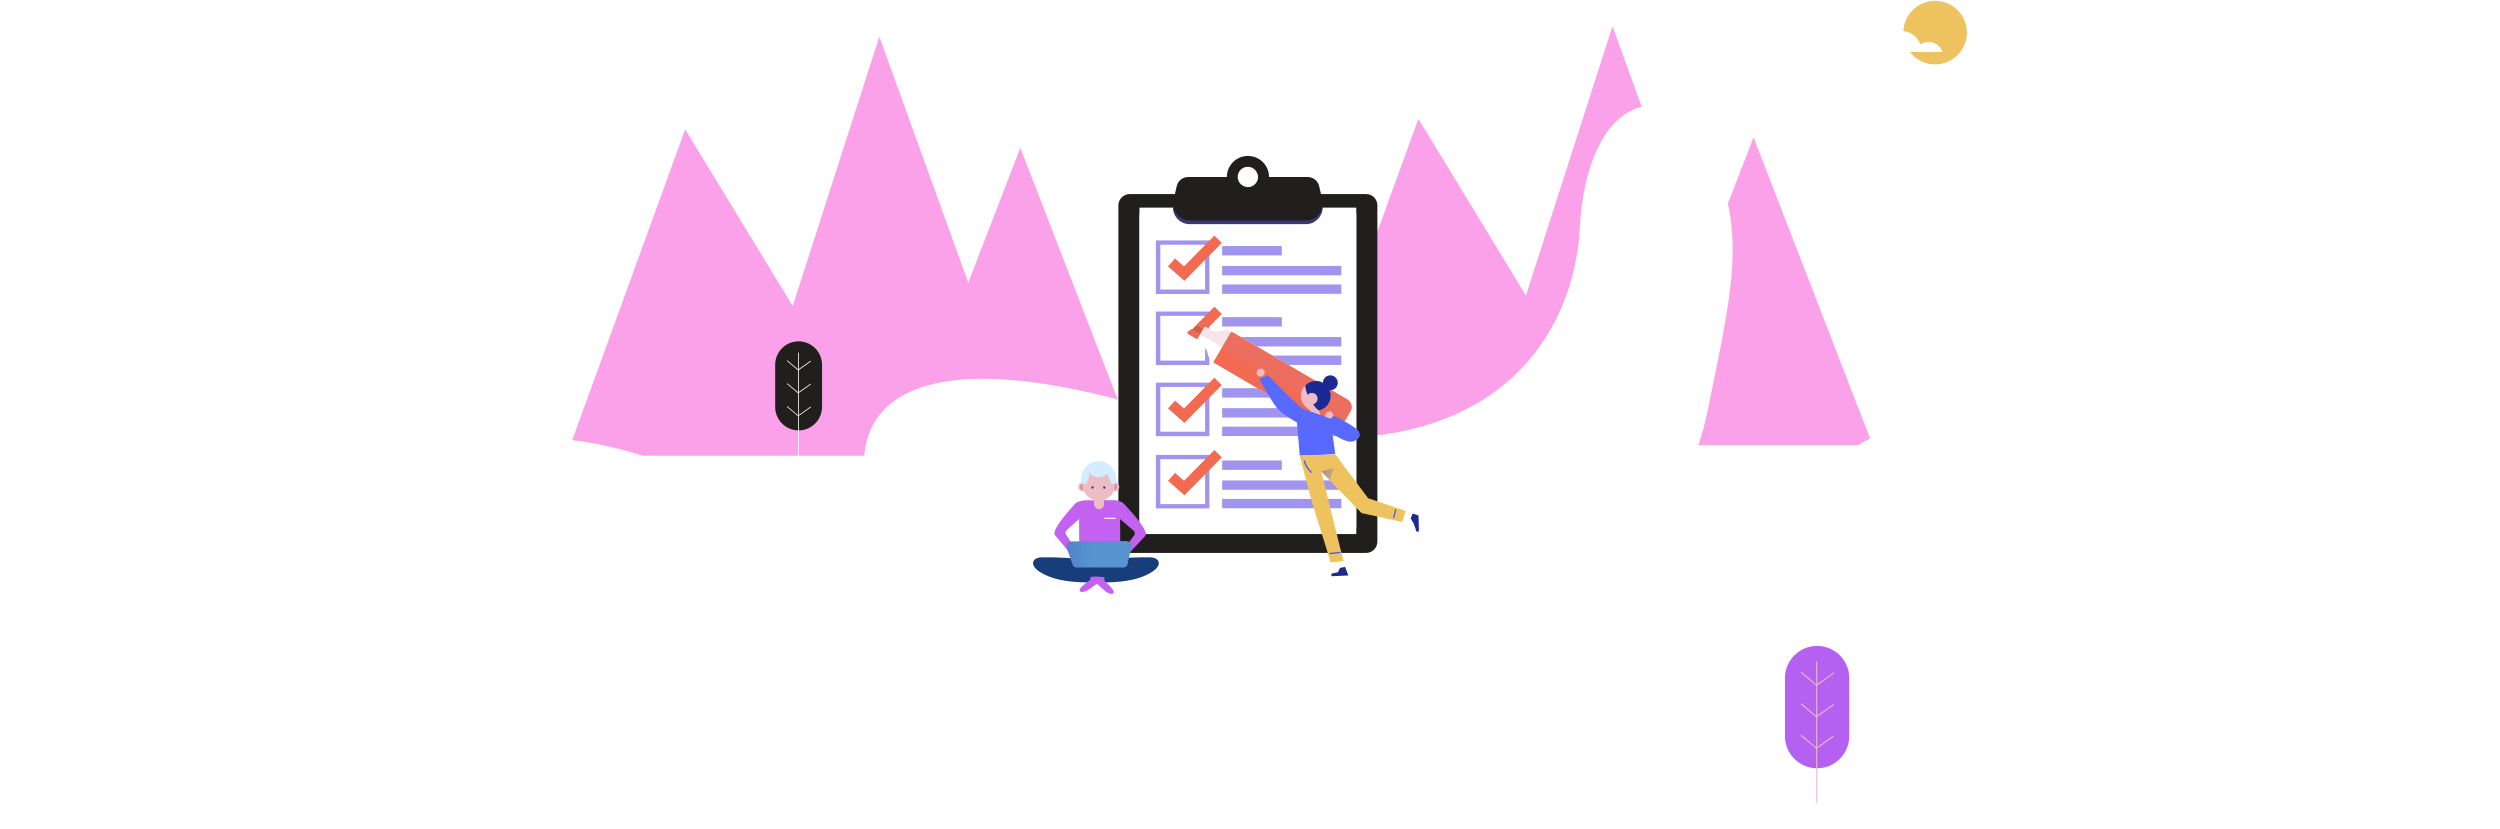 <svg width="1920" height="637" viewBox="0 0 1920 637" fill="none" xmlns="http://www.w3.org/2000/svg">
<path opacity="0.6" d="M783.62 113.56L743.62 217.06L675.32 28.16L608.82 235.06L526.22 99.36L435.12 349.96H875.12L783.62 113.56Z" fill="#F862DB"/>
<path opacity="0.6" d="M1346.72 105.461L1306.72 208.961L1238.42 20.061L1171.92 226.961L1089.32 91.26L998.218 341.861H1438.22L1346.72 105.461Z" fill="#F862DB"/>
<g filter="url(#filter0_d)">
<path d="M882.876 313.612C1133.54 387.739 1207.45 265.486 1213.07 177.922C1218.22 70.552 1283.04 56.501 1312.9 116.718C1342.76 176.935 1329.78 224.583 1311.86 313.611C1293.93 402.64 1235.36 448.714 1191.05 478.998C1146.75 509.281 981.868 557.184 882.876 537.14C783.884 517.096 725.39 472.235 685.818 419.146C646.246 366.056 632.211 239.484 882.876 313.612Z" fill="white"/>
</g>
<g filter="url(#filter1_d)">
<path fill-rule="evenodd" clip-rule="evenodd" d="M215.065 616.951C256.558 588.773 319.596 565.031 412.858 550.181C673.961 508.606 615.647 417.437 559.857 381.775C504.066 346.112 433.486 324.837 333.803 341.099C234.12 357.361 163.837 389.384 66.108 504.476C27.358 550.11 10.13 580.16 5.913 616.951H215.065Z" fill="white"/>
</g>
<g filter="url(#filter2_d)">
<path fill-rule="evenodd" clip-rule="evenodd" d="M1721.73 616.951H1951.16C1944.17 572.866 1925.86 525.74 1889.89 474.939C1831.52 392.511 1708.98 316.759 1625.59 306.125C1534.66 294.53 1455.17 323.035 1424.28 343.81C1423.03 344.652 1421.56 345.628 1419.91 346.729C1393.8 364.123 1321.01 412.609 1308.98 452.26C1289.47 516.581 1338.25 538.98 1403.25 510.325C1408.2 508.145 1413.12 505.921 1418.05 503.7C1501.16 466.186 1582.75 429.363 1721.73 616.951Z" fill="white"/>
</g>
<path d="M1486.18 49.45C1499.65 49.45 1510.58 38.526 1510.58 25.05C1510.58 11.575 1499.65 0.65 1486.18 0.65C1472.7 0.65 1461.78 11.575 1461.78 25.05C1461.78 38.526 1472.7 49.45 1486.18 49.45Z" fill="#EFC260"/>
<path d="M1395.53 496.049C1381.93 496.049 1370.83 507.149 1370.83 520.749V565.349C1370.83 578.949 1381.93 590.049 1395.53 590.049C1409.13 590.049 1420.23 578.949 1420.23 565.349V520.749C1420.23 507.149 1409.13 496.049 1395.53 496.049Z" fill="#B461F2"/>
<path d="M1395.63 508.049H1394.83V616.849H1395.63V508.049Z" fill="#EEBCC5"/>
<path d="M1382.93 540.848L1395.03 550.948L1408.53 541.348L1408.13 540.648L1395.03 549.948L1383.63 540.248L1382.93 540.848Z" fill="#EEBCC5"/>
<path d="M1382.93 565.049L1395.03 575.149L1408.53 565.549L1408.13 564.849L1395.03 574.149L1383.63 564.449L1382.93 565.049Z" fill="#EEBCC5"/>
<path d="M1382.93 516.649L1395.03 526.749L1408.53 517.149L1408.13 516.449L1395.03 525.749L1383.63 516.049L1382.93 516.649Z" fill="#EEBCC5"/>
<path d="M613.325 262.145C603.425 262.145 595.325 270.245 595.325 280.145V312.545C595.325 322.445 603.425 330.545 613.325 330.545C623.225 330.545 631.325 322.445 631.325 312.545V280.145C631.325 270.245 623.225 262.145 613.325 262.145Z" fill="#211F1D"/>
<path d="M613.525 270.844H612.925V350.044H613.525V270.844Z" fill="white"/>
<path d="M604.226 294.744L613.026 302.144L622.826 295.144L622.526 294.644L613.026 301.344L604.626 294.344L604.226 294.744Z" fill="white"/>
<path d="M604.226 312.345L613.026 319.745L622.826 312.745L622.526 312.245L613.026 319.045L604.626 311.945L604.226 312.345Z" fill="white"/>
<path d="M604.226 277.144L613.026 284.544L622.826 277.544L622.526 277.044L613.026 283.744L604.626 276.744L604.226 277.144Z" fill="white"/>
<g filter="url(#filter3_d)">
<path d="M1491.88 39.85C1490.28 35.45 1486.08 32.25 1481.08 32.25C1478.78 32.25 1476.68 32.95 1474.88 34.05C1472.58 28.05 1466.78 23.75 1459.98 23.75C1453.68 23.75 1448.28 27.45 1445.68 32.75C1444.68 32.45 1443.68 32.35 1442.68 32.35C1437.68 32.35 1433.48 35.55 1431.88 39.95H1491.88V39.85Z" fill="white"/>
</g>
<path d="M1049.12 149.061H867.619C862.819 149.061 858.919 152.961 858.919 157.761V415.961C858.919 420.761 862.819 424.661 867.619 424.661H1049.12C1053.92 424.661 1057.82 420.761 1057.82 415.961V157.661C1057.82 152.861 1053.92 149.061 1049.12 149.061Z" fill="#211F1D"/>
<path d="M1041.62 164.459H875.119V410.159H1041.62V164.459Z" fill="white"/>
<path d="M1041.62 159.459H875.119V405.159H1041.62V159.459Z" fill="white"/>
<path d="M900.819 159.459C900.919 166.359 906.519 172.159 913.719 172.159H1002.92C1010.12 172.159 1015.72 166.259 1015.82 159.459H900.819Z" fill="#3E3577"/>
<path d="M1013.12 142.96C1012.12 138.86 1008.52 135.96 1004.32 135.96H974.619C974.619 127.06 967.419 119.76 958.419 119.76C949.519 119.76 942.219 126.96 942.219 135.96H912.519C908.319 135.96 904.619 138.86 903.719 142.96L901.319 153.46C899.419 161.56 905.619 169.36 913.919 169.36H1002.92C1011.22 169.36 1017.42 161.66 1015.52 153.46L1013.12 142.96ZM959.919 143.56C954.419 144.56 949.719 139.86 950.719 134.36C951.319 131.26 953.719 128.86 956.819 128.26C962.319 127.26 967.019 131.96 966.019 137.46C965.419 140.46 962.919 142.96 959.919 143.56Z" fill="#211F1D"/>
<path d="M928.819 225.758H887.719V184.658H928.819V225.758ZM891.119 222.358H925.519V187.958H891.119V222.358Z" fill="#A194EF"/>
<path d="M984.419 188.959H938.619V196.159H984.419V188.959Z" fill="#A194EF"/>
<path d="M1030.12 204.26H938.619V211.46H1030.12V204.26Z" fill="#A194EF"/>
<path d="M1030.12 218.459H938.619V225.659H1030.12V218.459Z" fill="#A194EF"/>
<path d="M932.619 180.959L909.319 204.559L902.419 198.459L897.019 204.559L909.619 215.659L938.319 186.559L932.619 180.959Z" fill="#F16A51"/>
<path d="M928.819 280.36H887.719V239.26H928.819V280.36ZM891.119 276.96H925.519V242.56H891.119V276.96Z" fill="#A194EF"/>
<path d="M984.419 243.561H938.619V250.761H984.419V243.561Z" fill="#A194EF"/>
<path d="M1030.12 258.861H938.619V266.061H1030.12V258.861Z" fill="#A194EF"/>
<path d="M1030.12 273.061H938.619V280.261H1030.12V273.061Z" fill="#A194EF"/>
<path d="M932.619 235.561L916.519 251.861L921.719 257.861L938.319 241.161L932.619 235.561Z" fill="#F16A51"/>
<path d="M928.819 334.961H887.719V293.861H928.819V334.961ZM891.119 331.561H925.519V297.161H891.119V331.561Z" fill="#A194EF"/>
<path d="M984.419 298.16H938.619V305.36H984.419V298.16Z" fill="#A194EF"/>
<path d="M1030.12 313.461H938.619V320.661H1030.12V313.461Z" fill="#A194EF"/>
<path d="M1030.12 327.66H938.619V334.86H1030.12V327.66Z" fill="#A194EF"/>
<path d="M932.619 290.061L909.319 313.761L902.419 307.661L897.019 313.661L909.619 324.761L938.319 295.761L932.619 290.061Z" fill="#F16A51"/>
<path d="M928.819 390.459H887.719V349.359H928.819V390.459ZM891.119 387.159H925.519V352.659H891.119V387.159Z" fill="#A194EF"/>
<path d="M984.419 353.66H938.619V360.86H984.419V353.66Z" fill="#A194EF"/>
<path d="M1030.12 368.961H938.619V376.161H1030.12V368.961Z" fill="#A194EF"/>
<path d="M1030.12 383.16H938.619V390.36H1030.12V383.16Z" fill="#A194EF"/>
<path d="M932.619 345.66L909.319 369.26L902.419 363.16L897.019 369.26L909.619 380.36L938.319 351.26L932.619 345.66Z" fill="#F16A51"/>
<path d="M920.519 261.061L912.619 256.461C912.319 256.261 912.119 255.961 912.119 255.561C912.119 255.161 912.319 254.861 912.619 254.661L919.119 250.461C919.419 250.261 919.919 250.261 920.219 250.461L925.219 253.361C925.719 253.661 925.919 254.361 925.619 254.861L922.119 260.861C921.619 261.161 921.019 261.261 920.519 261.061Z" fill="#D05F4A"/>
<path d="M915.219 252.76L912.419 254.56C912.119 254.76 911.919 255.16 911.919 255.46C911.919 255.86 912.119 256.16 912.419 256.36L920.319 260.96C920.819 261.26 921.519 261.06 921.819 260.56L923.519 257.56L915.219 252.76Z" fill="#F16A51"/>
<path d="M1015.62 327.36L932.619 278.76C929.919 277.16 928.019 274.56 927.519 271.46C927.119 268.86 925.619 266.66 923.419 265.36L919.319 262.96C918.819 262.66 918.619 261.96 918.919 261.46L924.719 251.56C925.019 251.06 925.719 250.86 926.219 251.16L930.319 253.56C932.519 254.86 935.219 254.96 937.619 254.16C940.519 253.16 943.819 253.46 946.519 255.06L1029.52 303.66C1035.72 307.26 1037.72 315.16 1034.12 321.36L1033.32 322.66C1029.72 328.86 1021.82 330.96 1015.62 327.36Z" fill="white"/>
<path d="M945.119 255.461L932.219 277.461C931.919 277.961 932.119 278.561 932.519 278.761L1020.92 330.461C1024.12 332.361 1028.22 331.261 1030.12 328.061L1037.22 315.961C1039.12 312.761 1038.02 308.661 1034.82 306.761L946.419 255.061C946.019 254.761 945.419 254.961 945.119 255.461Z" fill="#F16A51"/>
<path opacity="0.2" d="M1034.82 306.76L946.419 255.06C943.719 253.46 940.519 253.16 937.519 254.16C935.119 254.96 932.419 254.86 930.219 253.56L926.119 251.16C925.619 250.86 924.919 251.06 924.619 251.56L921.619 256.66C944.519 270.36 1002.42 304.76 1033.02 322.96L1033.62 322.06L1034.02 321.36L1037.12 315.96C1039.12 312.76 1038.12 308.66 1034.82 306.76Z" fill="#D87D98"/>
<path d="M1079.32 392.258L1084.92 394.458L1083.42 398.058L1076.62 396.158L1079.32 392.258Z" fill="white"/>
<path d="M1031.62 430.659L1033.02 435.359L1029.12 436.159L1025.82 430.359L1031.62 430.659Z" fill="white"/>
<path d="M1010.52 315.559C1016.87 315.559 1022.02 310.41 1022.02 304.059C1022.02 297.707 1016.87 292.559 1010.52 292.559C1004.17 292.559 999.02 297.707 999.02 304.059C999.02 310.41 1004.17 315.559 1010.52 315.559Z" fill="#EEBCC5"/>
<path d="M1003.92 309.059L1007.62 320.159C1007.62 320.159 1014.92 322.559 1014.92 322.159C1014.92 321.759 1011.52 309.559 1011.52 309.559L1003.92 309.059Z" fill="#EEBCC5"/>
<path d="M971.22 286.159C971.22 287.859 969.82 289.259 968.12 289.259C966.42 289.259 965.02 287.859 965.02 286.159C965.02 284.459 966.42 283.059 968.12 283.059C969.82 283.059 971.22 284.459 971.22 286.159Z" fill="#EEBCC5"/>
<path d="M1020.92 322.159C1022.63 322.159 1024.02 320.771 1024.02 319.059C1024.02 317.347 1022.63 315.959 1020.92 315.959C1019.21 315.959 1017.82 317.347 1017.82 319.059C1017.82 320.771 1019.21 322.159 1020.92 322.159Z" fill="#EEBCC5"/>
<path d="M967.02 290.958C967.02 290.958 976.72 308.658 980.92 313.558C985.12 318.458 996.02 324.458 996.02 324.458L998.22 349.958L1025.52 348.858L1023.32 333.158C1023.32 333.158 1033.12 339.858 1038.02 339.158C1042.92 338.458 1048.22 333.858 1040.22 328.258C1032.12 322.658 1024.42 319.458 1024.42 319.458L1021.62 321.558C1021.62 321.558 1005.82 315.258 1002.32 314.858C998.82 314.458 973.92 288.258 973.92 288.258L967.02 290.958Z" fill="#5869FF"/>
<path d="M998.22 349.959C998.22 349.959 1005.42 378.959 1009.72 392.559C1014.12 406.159 1021.92 431.959 1021.92 431.959L1031.72 430.759L1014.72 362.159L1045.72 394.059L1076.82 400.859L1079.42 392.359L1050.72 382.659L1025.62 349.059L998.22 349.959Z" fill="#EFC260"/>
<path d="M1014.62 361.959L1024.12 359.559L1021.52 368.959L1014.62 361.959Z" fill="url(#paint0_linear)"/>
<path d="M1027.42 293.958C1027.42 297.058 1024.92 299.658 1021.72 299.658C1018.62 299.658 1016.02 297.158 1016.02 293.958C1016.02 290.758 1018.52 288.258 1021.72 288.258C1024.82 288.258 1027.42 290.858 1027.42 293.958Z" fill="#1D2992"/>
<path d="M1022.02 304.059C1022.02 297.759 1016.92 292.559 1010.52 292.559C1007.32 292.559 1004.42 293.859 1002.42 295.959C1002.62 301.859 1006.72 308.359 1009.92 312.459C1010.72 313.459 1011.62 314.459 1012.62 315.259C1017.92 314.359 1022.02 309.659 1022.02 304.059Z" fill="#1D2992"/>
<path d="M1011.92 306.158C1011.92 308.558 1009.92 310.558 1007.52 310.558C1005.12 310.558 1003.12 308.558 1003.12 306.158C1003.12 303.758 1005.12 301.758 1007.52 301.758C1009.92 301.758 1011.92 303.758 1011.92 306.158Z" fill="#EEBCC5"/>
<path d="M1033.02 435.359L1029.12 436.159L1027.52 439.459L1022.52 440.559V442.559L1035.52 441.959L1033.02 435.359Z" fill="#1D2992"/>
<path d="M1083.42 398.059L1084.92 394.459L1089.42 395.859L1089.72 408.159L1087.82 408.259C1087.82 408.259 1085.82 401.959 1085.62 401.759C1085.32 401.659 1083.42 398.059 1083.42 398.059Z" fill="#1D2992"/>
<path d="M1001.72 353.658C1001.72 353.658 1002.22 358.058 1007.12 362.958" stroke="#3F58FA" stroke-miterlimit="10"/>
<path d="M1021.12 425.158L1029.42 424.258" stroke="#3F58FA" stroke-miterlimit="10"/>
<path d="M1071.92 391.059L1070.32 397.659" stroke="#3F58FA" stroke-miterlimit="10"/>
<path d="M860.369 419.602L828.869 419.802L828.669 388.402C828.669 386.102 830.469 384.302 832.769 384.302L856.069 384.102C858.369 384.102 860.169 385.902 860.169 388.202L860.369 419.602Z" fill="#C361F0"/>
<path d="M844.169 391C842.069 391 840.269 389.3 840.269 387.2L840.169 375.5C840.169 375.2 840.369 375 840.669 375L847.269 374.9C847.569 374.9 847.769 375.1 847.769 375.4L847.869 387.1C847.969 389.2 846.269 391 844.169 391Z" fill="#EEBCC5"/>
<path d="M857.469 372.801C857.469 372.701 857.469 372.501 857.469 372.401C857.469 371.201 857.369 370.101 857.069 369.001V367.501C857.069 360.201 851.069 354.201 843.769 354.201C836.469 354.201 830.469 360.201 830.469 367.501V372.701H857.469V372.801Z" fill="#D4ECFF"/>
<path d="M856.069 369.102V367.802C856.069 361.102 850.569 355.502 843.769 355.502C837.069 355.502 831.469 361.002 831.469 367.802V372.802C831.469 373.102 831.469 373.502 831.569 373.802C832.369 379.902 837.569 384.602 843.969 384.602C850.869 384.602 856.469 379.002 856.469 372.102C856.469 371.102 856.369 370.102 856.069 369.102Z" fill="#EEBCC5"/>
<path d="M839.069 375.302C839.566 375.302 839.969 374.899 839.969 374.402C839.969 373.905 839.566 373.502 839.069 373.502C838.572 373.502 838.169 373.905 838.169 374.402C838.169 374.899 838.572 375.302 839.069 375.302Z" fill="#3E3577"/>
<path d="M848.969 374.402C848.969 374.902 848.569 375.302 848.069 375.302C847.569 375.302 847.169 374.902 847.169 374.402C847.169 373.902 847.569 373.502 848.069 373.502C848.569 373.502 848.969 373.902 848.969 374.402Z" fill="#3E3577"/>
<path d="M835.068 374.002C835.068 375.902 833.468 377.502 831.568 377.502C829.668 377.502 828.068 375.902 828.068 374.002C828.068 372.102 829.668 370.502 831.568 370.502C833.468 370.502 835.068 372.002 835.068 374.002Z" fill="#EEBCC5"/>
<path d="M859.568 374.002C859.568 375.902 857.968 377.502 856.068 377.502C854.168 377.502 852.568 375.902 852.568 374.002C852.568 372.102 854.168 370.502 856.068 370.502C857.968 370.502 859.568 372.002 859.568 374.002Z" fill="#EEBCC5"/>
<path d="M831.468 371.701C830.268 371.801 829.368 372.801 829.368 374.001C829.368 375.201 830.268 376.201 831.468 376.301V371.701Z" fill="#D98E9D"/>
<path d="M855.868 371.701C857.068 371.801 857.968 372.801 857.968 374.001C857.968 375.201 857.068 376.201 855.868 376.301V371.701Z" fill="#D98E9D"/>
<path d="M852.469 369.101C852.769 370.201 853.269 371.401 854.369 371.701C855.169 371.901 856.069 371.501 856.769 371.001C857.169 370.701 857.569 370.401 857.669 369.901C857.769 369.501 857.569 369.101 857.369 368.801C856.669 367.401 855.869 366.101 854.869 364.901C853.969 363.901 852.269 362.201 851.369 364.001C850.569 365.101 852.069 367.901 852.469 369.101Z" fill="#D4ECFF"/>
<path d="M853.669 361.3C850.969 359.3 847.569 358.1 843.969 358.1L844.069 355.9C840.469 355.9 836.969 359.3 834.269 361.3C836.669 364 840.069 366.5 843.969 366.5C847.869 366.4 851.369 363.9 853.669 361.3Z" fill="#D4ECFF"/>
<path d="M810.268 411.002C809.768 410.302 809.668 409.502 809.868 408.702C811.668 401.602 825.468 387.202 825.968 386.502C826.768 385.402 831.168 384.502 831.168 384.502L831.668 396.002L819.068 407.202C818.268 408.102 818.168 409.302 818.668 410.402L830.568 428.602L827.068 431.302L810.268 411.002Z" fill="#C361F0"/>
<path d="M879.569 411.6C879.969 411 880.069 410.2 879.969 409.5C878.569 402.6 863.269 387.1 862.669 386.4C861.869 385.3 857.469 384.4 857.469 384.4L856.969 395.9L870.869 407.8C871.569 408.7 871.669 409.8 871.269 410.9L857.369 429.3L861.569 430.8L879.569 411.6Z" fill="#C361F0"/>
<path d="M835.269 369.101C834.969 370.201 834.469 371.401 833.369 371.701C832.569 371.901 831.669 371.501 830.969 371.001C830.569 370.701 830.169 370.401 830.069 369.901C829.969 369.501 830.169 369.101 830.369 368.801C831.069 367.401 831.869 366.101 832.869 364.901C833.769 363.901 835.469 362.201 836.369 364.001C837.169 365.101 835.669 367.901 835.269 369.101Z" fill="#D4ECFF"/>
<path d="M831.068 431.102C831.068 433.302 829.268 435.102 827.068 435.102C824.868 435.102 823.068 433.302 823.068 431.102C823.068 428.902 824.868 427.102 827.068 427.102C829.268 427.102 831.068 428.902 831.068 431.102Z" fill="#EEBCC5"/>
<path d="M836.469 430.102C824.769 428.602 812.869 427.902 801.069 428.002C798.269 428.002 794.769 428.502 793.669 431.102C792.469 434.002 795.169 436.902 797.769 438.702C810.169 446.902 825.969 447.302 840.869 447.402C841.569 444.802 842.169 442.202 842.369 439.502C841.369 438.302 846.669 435.002 845.669 433.802C844.269 432.002 836.169 432.302 836.469 430.102Z" fill="#173D7A"/>
<path d="M846.869 430.102C858.569 428.602 870.469 427.902 882.269 428.002C885.069 428.002 888.569 428.502 889.669 431.102C890.869 434.002 888.169 436.902 885.569 438.702C873.169 446.902 857.369 447.302 842.469 447.402C841.769 444.802 841.169 442.202 840.969 439.502C841.969 438.302 842.769 437.202 843.769 436.002C845.169 434.202 847.169 432.302 846.869 430.102Z" fill="#173D7A"/>
<path d="M861.969 435.602C864.178 435.602 865.969 433.811 865.969 431.602C865.969 429.392 864.178 427.602 861.969 427.602C859.76 427.602 857.969 429.392 857.969 431.602C857.969 433.811 859.76 435.602 861.969 435.602Z" fill="#EEBCC5"/>
<path d="M837.669 442.9L844.769 443.1C844.769 443.1 855.469 451.8 855.369 454.7C855.269 457.5 850.469 455.6 848.469 453.7C846.469 451.8 842.169 448 842.169 448L837.269 446.1L837.669 442.9Z" fill="#C361F0"/>
<path d="M848.169 443.301L841.069 442.701C841.069 442.701 829.369 450.201 829.169 453.001C828.969 455.801 833.869 454.501 836.169 452.801C838.369 451.101 843.069 447.901 843.069 447.901L848.169 446.601V443.301Z" fill="#C361F0"/>
<path d="M826.569 435.802H862.869C864.269 435.802 865.469 434.902 865.769 433.502L868.869 420.402C869.369 417.902 867.369 415.502 864.769 415.502L823.269 415.802C820.669 415.802 818.769 418.202 819.269 420.702L823.869 433.802C824.269 435.002 825.369 435.802 826.569 435.802Z" fill="#5793CE"/>
<path d="M848.769 415.701L823.169 415.901C820.569 415.901 818.669 418.301 819.169 420.801L823.769 433.901C824.169 435.101 825.269 435.901 826.569 435.901H833.069L848.769 415.701Z" fill="url(#paint1_linear)"/>
<path d="M846.468 360.901C846.868 361.001 847.268 361.101 847.668 361.301C848.568 361.701 849.168 362.401 849.868 363.101C851.568 364.901 853.468 366.401 855.368 367.901C855.468 368.001 855.668 368.101 855.768 368.101C855.868 368.101 855.968 368.001 856.068 368.001C856.768 367.501 856.668 366.501 856.468 365.701C855.968 363.501 855.368 361.101 853.868 359.501C853.268 358.901 852.668 358.401 851.968 357.901C850.568 356.901 849.168 355.901 847.568 355.401C846.768 355.201 845.968 355.001 845.168 354.901C843.968 354.801 842.668 354.701 841.468 354.901C840.968 355.001 840.468 355.201 839.968 355.401C838.368 356.001 836.768 356.701 835.368 357.701C832.368 360.001 830.968 364.001 831.168 367.801C831.168 368.301 831.368 369.001 831.868 369.001C832.168 369.001 832.368 368.801 832.568 368.601C834.068 367.001 834.768 365.001 836.368 363.601C838.068 362.101 840.268 361.101 842.468 360.801C843.868 360.601 845.168 360.601 846.468 360.901Z" fill="#D4ECFF"/>
<path d="M856.769 397.602H848.169V398.502H856.769V397.602Z" fill="white"/>
<defs>
<filter id="filter0_d" x="643.499" y="61.279" width="707.172" height="500.617" filterUnits="userSpaceOnUse" color-interpolation-filters="sRGB">
<feFlood flood-opacity="0" result="BackgroundImageFix"/>
<feColorMatrix in="SourceAlpha" type="matrix" values="0 0 0 0 0 0 0 0 0 0 0 0 0 0 0 0 0 0 127 0"/>
<feOffset/>
<feGaussianBlur stdDeviation="10"/>
<feColorMatrix type="matrix" values="0 0 0 0 0.45 0 0 0 0 0.446 0 0 0 0 0.443 0 0 0 0.1 0"/>
<feBlend mode="normal" in2="BackgroundImageFix" result="effect1_dropShadow"/>
<feBlend mode="normal" in="SourceGraphic" in2="effect1_dropShadow" result="shape"/>
</filter>
<filter id="filter1_d" x="-14.087" y="315.553" width="641.73" height="321.398" filterUnits="userSpaceOnUse" color-interpolation-filters="sRGB">
<feFlood flood-opacity="0" result="BackgroundImageFix"/>
<feColorMatrix in="SourceAlpha" type="matrix" values="0 0 0 0 0 0 0 0 0 0 0 0 0 0 0 0 0 0 127 0"/>
<feOffset/>
<feGaussianBlur stdDeviation="10"/>
<feColorMatrix type="matrix" values="0 0 0 0 0.45 0 0 0 0 0.446 0 0 0 0 0.443 0 0 0 0.1 0"/>
<feBlend mode="normal" in2="BackgroundImageFix" result="effect1_dropShadow"/>
<feBlend mode="normal" in="SourceGraphic" in2="effect1_dropShadow" result="shape"/>
</filter>
<filter id="filter2_d" x="1284.64" y="283.443" width="686.521" height="353.508" filterUnits="userSpaceOnUse" color-interpolation-filters="sRGB">
<feFlood flood-opacity="0" result="BackgroundImageFix"/>
<feColorMatrix in="SourceAlpha" type="matrix" values="0 0 0 0 0 0 0 0 0 0 0 0 0 0 0 0 0 0 127 0"/>
<feOffset/>
<feGaussianBlur stdDeviation="10"/>
<feColorMatrix type="matrix" values="0 0 0 0 0.45 0 0 0 0 0.446 0 0 0 0 0.443 0 0 0 0.1 0"/>
<feBlend mode="normal" in2="BackgroundImageFix" result="effect1_dropShadow"/>
<feBlend mode="normal" in="SourceGraphic" in2="effect1_dropShadow" result="shape"/>
</filter>
<filter id="filter3_d" x="1411.88" y="3.75" width="100" height="56.2" filterUnits="userSpaceOnUse" color-interpolation-filters="sRGB">
<feFlood flood-opacity="0" result="BackgroundImageFix"/>
<feColorMatrix in="SourceAlpha" type="matrix" values="0 0 0 0 0 0 0 0 0 0 0 0 0 0 0 0 0 0 127 0"/>
<feOffset/>
<feGaussianBlur stdDeviation="10"/>
<feColorMatrix type="matrix" values="0 0 0 0 0.45 0 0 0 0 0.446 0 0 0 0 0.443 0 0 0 0.1 0"/>
<feBlend mode="normal" in2="BackgroundImageFix" result="effect1_dropShadow"/>
<feBlend mode="normal" in="SourceGraphic" in2="effect1_dropShadow" result="shape"/>
</filter>
<linearGradient id="paint0_linear" x1="1031.11" y1="368.477" x2="1010.98" y2="358.168" gradientUnits="userSpaceOnUse">
<stop stop-color="#484EC2" stop-opacity="0"/>
<stop offset="0.983" stop-color="#1F40E5" stop-opacity="0.5"/>
</linearGradient>
<linearGradient id="paint1_linear" x1="838.123" y1="425.62" x2="800.563" y2="426.507" gradientUnits="userSpaceOnUse">
<stop stop-color="#484EC2" stop-opacity="0"/>
<stop offset="1" stop-color="#444BCC" stop-opacity="0.5"/>
</linearGradient>
</defs>
</svg>
